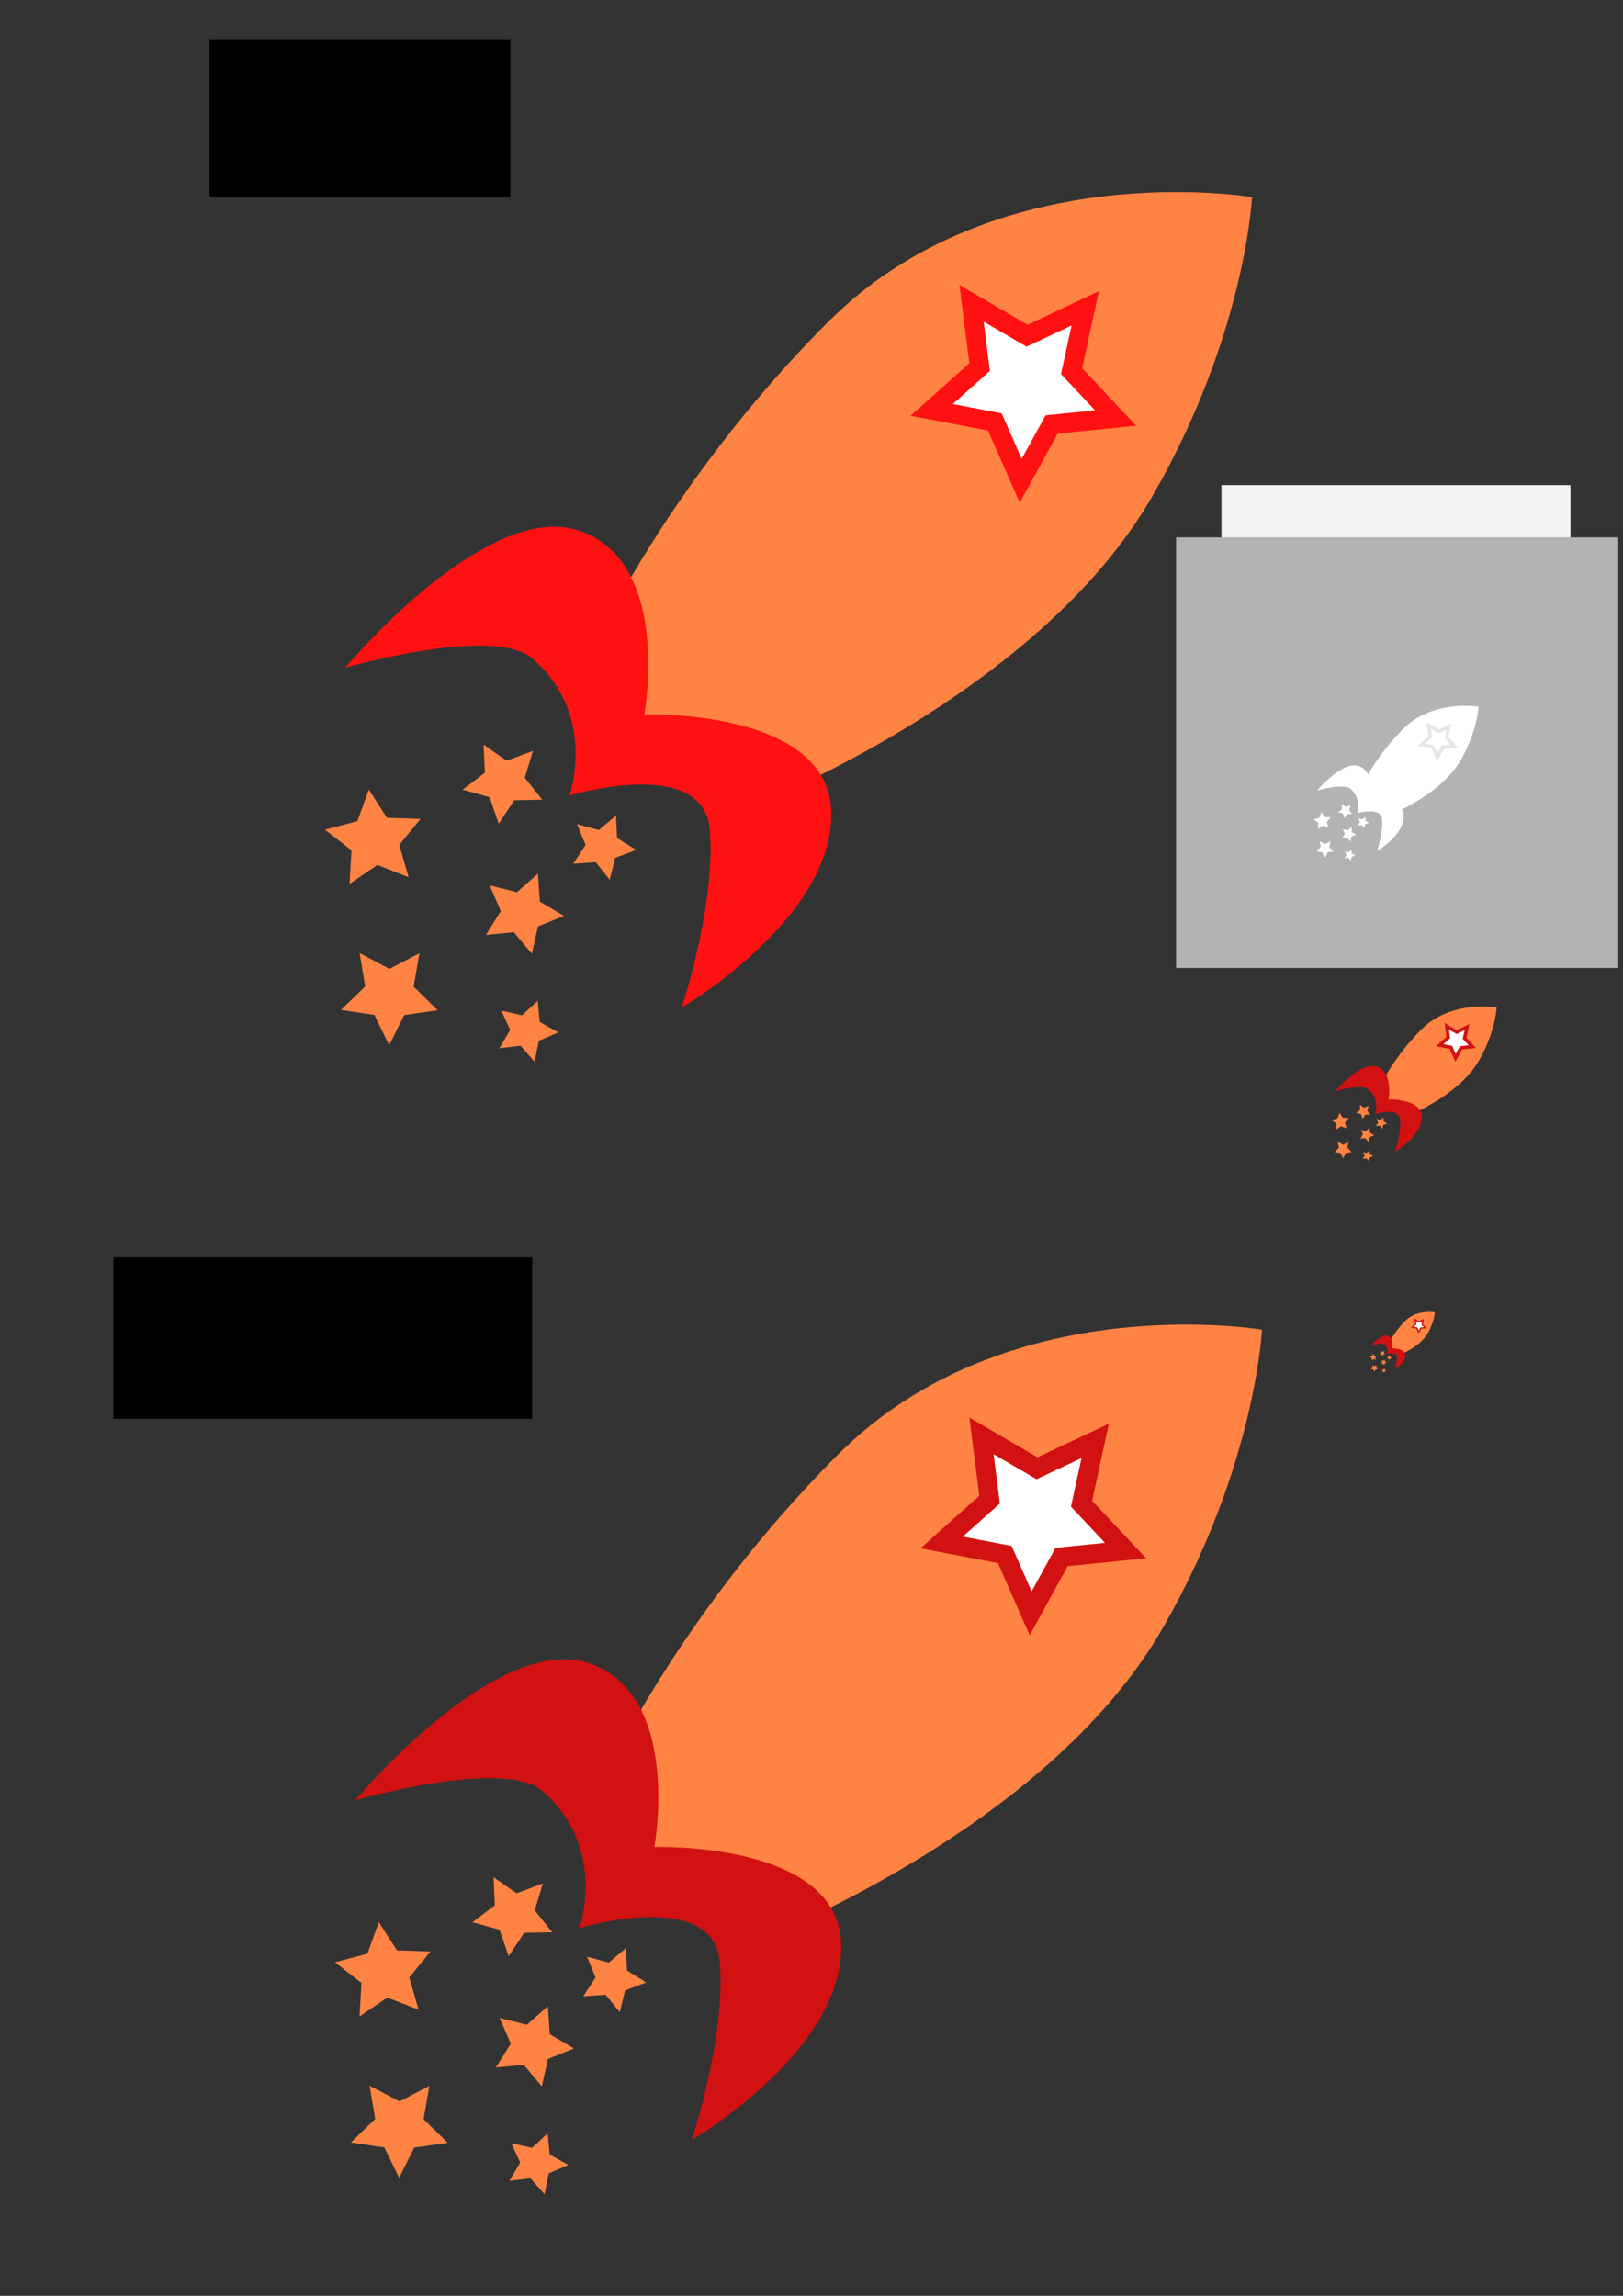 <?xml version="1.0" encoding="UTF-8" standalone="no"?>
<!-- Created with Inkscape (http://www.inkscape.org/) -->

<svg
   xmlns:dc="http://purl.org/dc/elements/1.1/"
   xmlns:cc="http://creativecommons.org/ns#"
   xmlns:rdf="http://www.w3.org/1999/02/22-rdf-syntax-ns#"
   xmlns:svg="http://www.w3.org/2000/svg"
   xmlns="http://www.w3.org/2000/svg"
   xmlns:sodipodi="http://sodipodi.sourceforge.net/DTD/sodipodi-0.dtd"
   xmlns:inkscape="http://www.inkscape.org/namespaces/inkscape"
   width="744.094"
   height="1052.362"
   id="svg2"
   version="1.1"
   inkscape:version="0.48.1 r9760"
   sodipodi:docname="rocket_orange_red.svg"
   inkscape:export-filename="/Users/audreyr/code/auditionrocket/ar/assets/logo/rocket_orange_red_53x50.png"
   inkscape:export-xdpi="11.282432"
   inkscape:export-ydpi="11.282432">
  <rect width="100%" height="100%" fill="#333333" stroke="none"/>
  <defs
     id="defs4" />
  <sodipodi:namedview
     id="base"
     pagecolor="#ffffff"
     bordercolor="#666666"
     borderopacity="1.0"
     inkscape:pageopacity="0.0"
     inkscape:pageshadow="2"
     inkscape:zoom="0.50000001"
     inkscape:cx="-263.54393"
     inkscape:cy="309.43147"
     inkscape:document-units="px"
     inkscape:current-layer="layer1"
     showgrid="false"
     inkscape:window-width="1280"
     inkscape:window-height="746"
     inkscape:window-x="0"
     inkscape:window-y="0"
     inkscape:window-maximized="1" />
  <g
     inkscape:label="Layer 1"
     inkscape:groupmode="layer"
     id="layer1">
    <g
       id="g3812">
      <path
         inkscape:export-ydpi="11.222174"
         inkscape:export-xdpi="11.222174"
         inkscape:export-filename="/Users/audreyr/code/auditionrocket/ar/assets/img/rocket_orange_darkred_53x50.png"
         sodipodi:nodetypes="csccsc"
         inkscape:connector-curvature="0"
         id="path2987"
         d="m 578.571,609.505 c 0,0 -117.143,-20 -194.286,57.143 -77.143,77.143 -111.429,157.143 -111.429,157.143 l 74.286,65.714 c 0,0 132.368,-50.39 185.714,-142.857 42.857,-74.286 45.714,-137.143 45.714,-137.143 z"
         style="fill:#ff8342;fill-opacity:1;stroke:none" />
      <path
         inkscape:export-ydpi="11.222174"
         inkscape:export-xdpi="11.222174"
         inkscape:export-filename="/Users/audreyr/code/auditionrocket/ar/assets/img/rocket_orange_darkred_53x50.png"
         sodipodi:nodetypes="cscscscsc"
         inkscape:connector-curvature="0"
         id="path3757"
         d="m 300,846.648 c 0,0 12.857,-70 -30,-84.286 -42.857,-14.286 -107.143,62.857 -107.143,62.857 0,0 67.826,-19.619 85.714,-4.286 30,25.714 17.143,62.857 17.143,62.857 0,0 61.429,-18.571 64.286,15.714 2.857,34.286 -12.857,81.429 -12.857,81.429 0,0 68.571,-40 68.571,-88.571 C 385.714,843.791 300,846.648 300,846.648 z"
         style="fill:#d11112;fill-opacity:1;stroke:none" />
      <path
         inkscape:export-ydpi="11.222174"
         inkscape:export-xdpi="11.222174"
         inkscape:export-filename="/Users/audreyr/code/auditionrocket/ar/assets/img/rocket_orange_darkred_53x50.png"
         sodipodi:type="star"
         style="fill:#ff8342;fill-opacity:1;stroke:none"
         id="path3761"
         sodipodi:sides="5"
         sodipodi:cx="375.71429"
         sodipodi:cy="243.79076"
         sodipodi:r1="44.354786"
         sodipodi:r2="22.177393"
         sodipodi:arg1="1.8313987"
         sodipodi:arg2="2.4597172"
         inkscape:flatsided="false"
         inkscape:rounded="0"
         inkscape:randomized="0"
         d="m 364.286,286.648 -5.79,-28.88 -27.073,-11.603 25.677,-14.431 2.669,-29.333 21.659,19.961 28.722,-6.526 -12.291,26.767 15.082,25.3 -29.256,-3.418 z"
         inkscape:transform-center-x="0.75303105"
         inkscape:transform-center-y="1.1189745"
         transform="matrix(0.433,-0.059,0.059,0.433,58.571,794.093)" />
      <path
         inkscape:export-ydpi="11.222174"
         inkscape:export-xdpi="11.222174"
         inkscape:export-filename="/Users/audreyr/code/auditionrocket/ar/assets/img/rocket_orange_darkred_53x50.png"
         transform="matrix(0.317,0.3,-0.3,0.317,197.866,747.522)"
         inkscape:transform-center-y="0.4491219"
         inkscape:transform-center-x="-1.417495"
         d="m 364.286,286.648 -5.79,-28.88 -27.073,-11.603 25.677,-14.431 2.669,-29.333 21.659,19.961 28.722,-6.526 -12.291,26.767 15.082,25.3 -29.256,-3.418 z"
         inkscape:randomized="0"
         inkscape:rounded="0"
         inkscape:flatsided="false"
         sodipodi:arg2="2.4597172"
         sodipodi:arg1="1.8313987"
         sodipodi:r2="22.177393"
         sodipodi:r1="44.354786"
         sodipodi:cy="243.79076"
         sodipodi:cx="375.71429"
         sodipodi:sides="5"
         id="path3763"
         style="fill:#ff8342;fill-opacity:1;stroke:none"
         sodipodi:type="star" />
      <path
         inkscape:export-ydpi="11.222174"
         inkscape:export-xdpi="11.222174"
         inkscape:export-filename="/Users/audreyr/code/auditionrocket/ar/assets/img/rocket_orange_darkred_53x50.png"
         sodipodi:type="star"
         style="fill:#ff8342;fill-opacity:1;stroke:none"
         id="path3765"
         sodipodi:sides="5"
         sodipodi:cx="375.71429"
         sodipodi:cy="243.79076"
         sodipodi:r1="44.354786"
         sodipodi:r2="22.177393"
         sodipodi:arg1="1.8313987"
         sodipodi:arg2="2.4597172"
         inkscape:flatsided="false"
         inkscape:rounded="0"
         inkscape:randomized="0"
         d="m 364.286,286.648 -5.79,-28.88 -27.073,-11.603 25.677,-14.431 2.669,-29.333 21.659,19.961 28.722,-6.526 -12.291,26.767 15.082,25.3 -29.256,-3.418 z"
         inkscape:transform-center-x="0.80168759"
         inkscape:transform-center-y="-1.4395561"
         transform="matrix(0.506,0.132,-0.132,0.506,18.337,731.163)" />
      <path
         inkscape:export-ydpi="11.222174"
         inkscape:export-xdpi="11.222174"
         inkscape:export-filename="/Users/audreyr/code/auditionrocket/ar/assets/img/rocket_orange_darkred_53x50.png"
         transform="matrix(0.03,-0.525,0.525,0.03,43.83,1164.878)"
         inkscape:transform-center-y="2.1984968"
         inkscape:transform-center-x="0.029321338"
         d="m 364.286,286.648 -5.79,-28.88 -27.073,-11.603 25.677,-14.431 2.669,-29.333 21.659,19.961 28.722,-6.526 -12.291,26.767 15.082,25.3 -29.256,-3.418 z"
         inkscape:randomized="0"
         inkscape:rounded="0"
         inkscape:flatsided="false"
         sodipodi:arg2="2.4597172"
         sodipodi:arg1="1.8313987"
         sodipodi:r2="22.177393"
         sodipodi:r1="44.354786"
         sodipodi:cy="243.79076"
         sodipodi:cx="375.71429"
         sodipodi:sides="5"
         id="path3767"
         style="fill:#ff8342;fill-opacity:1;stroke:none"
         sodipodi:type="star" />
      <path
         inkscape:export-ydpi="11.222174"
         inkscape:export-xdpi="11.222174"
         inkscape:export-filename="/Users/audreyr/code/auditionrocket/ar/assets/img/rocket_orange_darkred_53x50.png"
         sodipodi:type="star"
         style="fill:#ff8342;fill-opacity:1;stroke:none"
         id="path3769"
         sodipodi:sides="5"
         sodipodi:cx="375.71429"
         sodipodi:cy="243.79076"
         sodipodi:r1="44.354786"
         sodipodi:r2="22.177393"
         sodipodi:arg1="1.8313987"
         sodipodi:arg2="2.4597172"
         inkscape:flatsided="false"
         inkscape:rounded="0"
         inkscape:randomized="0"
         d="m 364.286,286.648 -5.79,-28.88 -27.073,-11.603 25.677,-14.431 2.669,-29.333 21.659,19.961 28.722,-6.526 -12.291,26.767 15.082,25.3 -29.256,-3.418 z"
         inkscape:transform-center-x="-1.0416881"
         inkscape:transform-center-y="0.4564119"
         transform="matrix(0.311,-0.161,0.161,0.311,124.675,891.893)" />
      <path
         inkscape:export-ydpi="11.222174"
         inkscape:export-xdpi="11.222174"
         inkscape:export-filename="/Users/audreyr/code/auditionrocket/ar/assets/img/rocket_orange_darkred_53x50.png"
         transform="matrix(0.287,-0.166,0.166,0.287,97.542,984.022)"
         inkscape:transform-center-y="0.2349327"
         inkscape:transform-center-x="-1.1789657"
         d="m 364.286,286.648 -5.79,-28.88 -27.073,-11.603 25.677,-14.431 2.669,-29.333 21.659,19.961 28.722,-6.526 -12.291,26.767 15.082,25.3 -29.256,-3.418 z"
         inkscape:randomized="0"
         inkscape:rounded="0"
         inkscape:flatsided="false"
         sodipodi:arg2="2.4597172"
         sodipodi:arg1="1.8313987"
         sodipodi:r2="22.177393"
         sodipodi:r1="44.354786"
         sodipodi:cy="243.79076"
         sodipodi:cx="375.71429"
         sodipodi:sides="5"
         id="path3771"
         style="fill:#ff8342;fill-opacity:1;stroke:none"
         sodipodi:type="star" />
      <path
         inkscape:export-ydpi="11.222174"
         inkscape:export-xdpi="11.222174"
         inkscape:export-filename="/Users/audreyr/code/auditionrocket/ar/assets/img/rocket_orange_darkred_53x50.png"
         transform="matrix(0.977,-0.215,0.215,0.977,54.988,537.787)"
         inkscape:transform-center-y="3.655396"
         inkscape:transform-center-x="0.60562125"
         d="m 364.286,286.648 -5.79,-28.88 -27.073,-11.603 25.677,-14.431 2.669,-29.333 21.659,19.961 28.722,-6.526 -12.291,26.767 15.082,25.3 -29.256,-3.418 z"
         inkscape:randomized="0"
         inkscape:rounded="0"
         inkscape:flatsided="false"
         sodipodi:arg2="2.4597172"
         sodipodi:arg1="1.8313987"
         sodipodi:r2="22.177393"
         sodipodi:r1="44.354786"
         sodipodi:cy="243.79076"
         sodipodi:cx="375.71429"
         sodipodi:sides="5"
         id="path3759"
         style="fill:#ffffff;fill-opacity:1;stroke:#d11112;stroke-width:8.9;stroke-miterlimit:4;stroke-opacity:1;stroke-dasharray:none"
         sodipodi:type="star" />
    </g>
    <g
       id="g3823"
       transform="translate(454,38)">
      <path
         style="fill:#ff8342;fill-opacity:1;stroke:none"
         d="m 120,52.362 c 0,0 -117.143,-20 -194.286,57.143 C -151.429,186.648 -185.714,266.648 -185.714,266.648 l 74.286,65.714 c 0,0 132.368,-50.39 185.714,-142.857 C 117.143,115.219 120,52.362 120,52.362 z"
         id="path3794"
         inkscape:connector-curvature="0"
         sodipodi:nodetypes="csccsc" />
      <path
         style="fill:#ff1112;fill-opacity:1;stroke:none"
         d="m -158.571,289.505 c 0,0 12.857,-70 -30,-84.286 -42.857,-14.286 -107.143,62.857 -107.143,62.857 0,0 67.826,-19.619 85.714,-4.286 30,25.714 17.143,62.857 17.143,62.857 0,0 61.429,-18.571 64.286,15.714 2.857,34.286 -12.857,81.429 -12.857,81.429 0,0 68.571,-40 68.571,-88.571 0,-48.571 -85.714,-45.714 -85.714,-45.714 z"
         id="path3796"
         inkscape:connector-curvature="0"
         sodipodi:nodetypes="cscscscsc" />
      <path
         transform="matrix(0.433,-0.059,0.059,0.433,-400,236.95)"
         inkscape:transform-center-y="1.1189745"
         inkscape:transform-center-x="0.75303105"
         d="m 364.286,286.648 -5.79,-28.88 -27.073,-11.603 25.677,-14.431 2.669,-29.333 21.659,19.961 28.722,-6.526 -12.291,26.767 15.082,25.3 -29.256,-3.418 z"
         inkscape:randomized="0"
         inkscape:rounded="0"
         inkscape:flatsided="false"
         sodipodi:arg2="2.4597172"
         sodipodi:arg1="1.8313987"
         sodipodi:r2="22.177393"
         sodipodi:r1="44.354786"
         sodipodi:cy="243.79076"
         sodipodi:cx="375.71429"
         sodipodi:sides="5"
         id="path3798"
         style="fill:#ff8342;fill-opacity:1;stroke:none"
         sodipodi:type="star" />
      <path
         sodipodi:type="star"
         style="fill:#ff8342;fill-opacity:1;stroke:none"
         id="path3800"
         sodipodi:sides="5"
         sodipodi:cx="375.71429"
         sodipodi:cy="243.79076"
         sodipodi:r1="44.354786"
         sodipodi:r2="22.177393"
         sodipodi:arg1="1.8313987"
         sodipodi:arg2="2.4597172"
         inkscape:flatsided="false"
         inkscape:rounded="0"
         inkscape:randomized="0"
         d="m 364.286,286.648 -5.79,-28.88 -27.073,-11.603 25.677,-14.431 2.669,-29.333 21.659,19.961 28.722,-6.526 -12.291,26.767 15.082,25.3 -29.256,-3.418 z"
         inkscape:transform-center-x="-1.417495"
         inkscape:transform-center-y="0.4491219"
         transform="matrix(0.317,0.3,-0.3,0.317,-260.705,190.379)" />
      <path
         transform="matrix(0.506,0.132,-0.132,0.506,-440.235,174.021)"
         inkscape:transform-center-y="-1.4395561"
         inkscape:transform-center-x="0.80168759"
         d="m 364.286,286.648 -5.79,-28.88 -27.073,-11.603 25.677,-14.431 2.669,-29.333 21.659,19.961 28.722,-6.526 -12.291,26.767 15.082,25.3 -29.256,-3.418 z"
         inkscape:randomized="0"
         inkscape:rounded="0"
         inkscape:flatsided="false"
         sodipodi:arg2="2.4597172"
         sodipodi:arg1="1.8313987"
         sodipodi:r2="22.177393"
         sodipodi:r1="44.354786"
         sodipodi:cy="243.79076"
         sodipodi:cx="375.71429"
         sodipodi:sides="5"
         id="path3802"
         style="fill:#ff8342;fill-opacity:1;stroke:none"
         sodipodi:type="star" />
      <path
         sodipodi:type="star"
         style="fill:#ff8342;fill-opacity:1;stroke:none"
         id="path3804"
         sodipodi:sides="5"
         sodipodi:cx="375.71429"
         sodipodi:cy="243.79076"
         sodipodi:r1="44.354786"
         sodipodi:r2="22.177393"
         sodipodi:arg1="1.8313987"
         sodipodi:arg2="2.4597172"
         inkscape:flatsided="false"
         inkscape:rounded="0"
         inkscape:randomized="0"
         d="m 364.286,286.648 -5.79,-28.88 -27.073,-11.603 25.677,-14.431 2.669,-29.333 21.659,19.961 28.722,-6.526 -12.291,26.767 15.082,25.3 -29.256,-3.418 z"
         inkscape:transform-center-x="0.029321338"
         inkscape:transform-center-y="2.1984968"
         transform="matrix(0.03,-0.525,0.525,0.03,-414.742,607.736)" />
      <path
         transform="matrix(0.311,-0.161,0.161,0.311,-333.897,334.75)"
         inkscape:transform-center-y="0.4564119"
         inkscape:transform-center-x="-1.0416881"
         d="m 364.286,286.648 -5.79,-28.88 -27.073,-11.603 25.677,-14.431 2.669,-29.333 21.659,19.961 28.722,-6.526 -12.291,26.767 15.082,25.3 -29.256,-3.418 z"
         inkscape:randomized="0"
         inkscape:rounded="0"
         inkscape:flatsided="false"
         sodipodi:arg2="2.4597172"
         sodipodi:arg1="1.8313987"
         sodipodi:r2="22.177393"
         sodipodi:r1="44.354786"
         sodipodi:cy="243.79076"
         sodipodi:cx="375.71429"
         sodipodi:sides="5"
         id="path3806"
         style="fill:#ff8342;fill-opacity:1;stroke:none"
         sodipodi:type="star" />
      <path
         sodipodi:type="star"
         style="fill:#ff8342;fill-opacity:1;stroke:none"
         id="path3808"
         sodipodi:sides="5"
         sodipodi:cx="375.71429"
         sodipodi:cy="243.79076"
         sodipodi:r1="44.354786"
         sodipodi:r2="22.177393"
         sodipodi:arg1="1.8313987"
         sodipodi:arg2="2.4597172"
         inkscape:flatsided="false"
         inkscape:rounded="0"
         inkscape:randomized="0"
         d="m 364.286,286.648 -5.79,-28.88 -27.073,-11.603 25.677,-14.431 2.669,-29.333 21.659,19.961 28.722,-6.526 -12.291,26.767 15.082,25.3 -29.256,-3.418 z"
         inkscape:transform-center-x="-1.1789657"
         inkscape:transform-center-y="0.2349327"
         transform="matrix(0.287,-0.166,0.166,0.287,-361.029,426.879)" />
      <path
         sodipodi:type="star"
         style="fill:#ffffff;fill-opacity:1;stroke:#ff1112;stroke-width:8.9;stroke-miterlimit:4;stroke-opacity:1;stroke-dasharray:none"
         id="path3810"
         sodipodi:sides="5"
         sodipodi:cx="375.71429"
         sodipodi:cy="243.79076"
         sodipodi:r1="44.354786"
         sodipodi:r2="22.177393"
         sodipodi:arg1="1.8313987"
         sodipodi:arg2="2.4597172"
         inkscape:flatsided="false"
         inkscape:rounded="0"
         inkscape:randomized="0"
         d="m 364.286,286.648 -5.79,-28.88 -27.073,-11.603 25.677,-14.431 2.669,-29.333 21.659,19.961 28.722,-6.526 -12.291,26.767 15.082,25.3 -29.256,-3.418 z"
         inkscape:transform-center-x="0.60562125"
         inkscape:transform-center-y="3.655396"
         transform="matrix(0.977,-0.215,0.215,0.977,-403.583,-19.356)" />
    </g>
    <flowRoot
       xml:space="preserve"
       id="flowRoot3834"
       style="font-size:40px;font-style:normal;font-weight:normal;line-height:125%;letter-spacing:0px;word-spacing:0px;fill:#000000;fill-opacity:1;stroke:none;font-family:American Typewriter;-inkscape-font-specification:American Typewriter;font-stretch:normal;font-variant:normal"
       transform="translate(24,0)"><flowRegion
         id="flowRegion3836"><rect
           id="rect3838"
           width="138"
           height="72"
           x="72"
           y="18.362"
           style="-inkscape-font-specification:American Typewriter;font-family:American Typewriter;font-weight:normal;font-style:normal;font-stretch:normal;font-variant:normal" /></flowRegion><flowPara
         id="flowPara3840">red</flowPara></flowRoot>    <flowRoot
       transform="translate(-20,558)"
       style="font-size:40px;font-style:normal;font-variant:normal;font-weight:normal;font-stretch:normal;line-height:125%;letter-spacing:0px;word-spacing:0px;fill:#000000;fill-opacity:1;stroke:none;font-family:American Typewriter;-inkscape-font-specification:American Typewriter"
       id="flowRoot3842"
       xml:space="preserve"><flowRegion
         id="flowRegion3844"><rect
           style="font-style:normal;font-variant:normal;font-weight:normal;font-stretch:normal;font-family:American Typewriter;-inkscape-font-specification:American Typewriter"
           y="18.362"
           x="72"
           height="74"
           width="192"
           id="rect3846" /></flowRegion><flowPara
         id="flowPara3848">dark red </flowPara></flowRoot>    <rect
       style="fill:none;stroke:none"
       id="rect3854"
       width="30.135"
       height="30.135"
       x="627.983"
       y="599.745"
       rx="0"
       ry="0"
       inkscape:export-filename="/Users/audreyr/code/auditionrocket/ar/assets/img/favicon.png"
       inkscape:export-xdpi="95.57"
       inkscape:export-ydpi="95.57" />
    <g
       id="g3856"
       transform="matrix(0.07,0,0,0.07,617.311,558.839)"
       inkscape:export-filename="/Users/audreyr/code/auditionrocket/ar/assets/img/favicon.png"
       inkscape:export-xdpi="95.57"
       inkscape:export-ydpi="95.57">
      <path
         style="fill:#ff8342;fill-opacity:1;stroke:none"
         d="m 578.571,609.505 c 0,0 -117.143,-20 -194.286,57.143 -77.143,77.143 -111.429,157.143 -111.429,157.143 l 74.286,65.714 c 0,0 132.368,-50.39 185.714,-142.857 42.857,-74.286 45.714,-137.143 45.714,-137.143 z"
         id="path3858"
         inkscape:connector-curvature="0"
         sodipodi:nodetypes="csccsc"
         inkscape:export-filename="/Users/audreyr/code/auditionrocket/ar/assets/img/rocket_orange_darkred_53x50.png"
         inkscape:export-xdpi="11.222174"
         inkscape:export-ydpi="11.222174" />
      <path
         style="fill:#d11112;fill-opacity:1;stroke:none"
         d="m 300,846.648 c 0,0 12.857,-70 -30,-84.286 -42.857,-14.286 -107.143,62.857 -107.143,62.857 0,0 67.826,-19.619 85.714,-4.286 30,25.714 17.143,62.857 17.143,62.857 0,0 61.429,-18.571 64.286,15.714 2.857,34.286 -12.857,81.429 -12.857,81.429 0,0 68.571,-40 68.571,-88.571 C 385.714,843.791 300,846.648 300,846.648 z"
         id="path3860"
         inkscape:connector-curvature="0"
         sodipodi:nodetypes="cscscscsc"
         inkscape:export-filename="/Users/audreyr/code/auditionrocket/ar/assets/img/rocket_orange_darkred_53x50.png"
         inkscape:export-xdpi="11.222174"
         inkscape:export-ydpi="11.222174" />
      <path
         transform="matrix(0.433,-0.059,0.059,0.433,58.571,794.093)"
         inkscape:transform-center-y="1.1189745"
         inkscape:transform-center-x="0.75303105"
         d="m 364.286,286.648 -5.79,-28.88 -27.073,-11.603 25.677,-14.431 2.669,-29.333 21.659,19.961 28.722,-6.526 -12.291,26.767 15.082,25.3 -29.256,-3.418 z"
         inkscape:randomized="0"
         inkscape:rounded="0"
         inkscape:flatsided="false"
         sodipodi:arg2="2.4597172"
         sodipodi:arg1="1.8313987"
         sodipodi:r2="22.177393"
         sodipodi:r1="44.354786"
         sodipodi:cy="243.79076"
         sodipodi:cx="375.71429"
         sodipodi:sides="5"
         id="path3862"
         style="fill:#ff8342;fill-opacity:1;stroke:none"
         sodipodi:type="star"
         inkscape:export-filename="/Users/audreyr/code/auditionrocket/ar/assets/img/rocket_orange_darkred_53x50.png"
         inkscape:export-xdpi="11.222174"
         inkscape:export-ydpi="11.222174" />
      <path
         sodipodi:type="star"
         style="fill:#ff8342;fill-opacity:1;stroke:none"
         id="path3864"
         sodipodi:sides="5"
         sodipodi:cx="375.71429"
         sodipodi:cy="243.79076"
         sodipodi:r1="44.354786"
         sodipodi:r2="22.177393"
         sodipodi:arg1="1.8313987"
         sodipodi:arg2="2.4597172"
         inkscape:flatsided="false"
         inkscape:rounded="0"
         inkscape:randomized="0"
         d="m 364.286,286.648 -5.79,-28.88 -27.073,-11.603 25.677,-14.431 2.669,-29.333 21.659,19.961 28.722,-6.526 -12.291,26.767 15.082,25.3 -29.256,-3.418 z"
         inkscape:transform-center-x="-1.417495"
         inkscape:transform-center-y="0.4491219"
         transform="matrix(0.317,0.3,-0.3,0.317,197.866,747.522)"
         inkscape:export-filename="/Users/audreyr/code/auditionrocket/ar/assets/img/rocket_orange_darkred_53x50.png"
         inkscape:export-xdpi="11.222174"
         inkscape:export-ydpi="11.222174" />
      <path
         transform="matrix(0.506,0.132,-0.132,0.506,18.337,731.163)"
         inkscape:transform-center-y="-1.4395561"
         inkscape:transform-center-x="0.80168759"
         d="m 364.286,286.648 -5.79,-28.88 -27.073,-11.603 25.677,-14.431 2.669,-29.333 21.659,19.961 28.722,-6.526 -12.291,26.767 15.082,25.3 -29.256,-3.418 z"
         inkscape:randomized="0"
         inkscape:rounded="0"
         inkscape:flatsided="false"
         sodipodi:arg2="2.4597172"
         sodipodi:arg1="1.8313987"
         sodipodi:r2="22.177393"
         sodipodi:r1="44.354786"
         sodipodi:cy="243.79076"
         sodipodi:cx="375.71429"
         sodipodi:sides="5"
         id="path3866"
         style="fill:#ff8342;fill-opacity:1;stroke:none"
         sodipodi:type="star"
         inkscape:export-filename="/Users/audreyr/code/auditionrocket/ar/assets/img/rocket_orange_darkred_53x50.png"
         inkscape:export-xdpi="11.222174"
         inkscape:export-ydpi="11.222174" />
      <path
         sodipodi:type="star"
         style="fill:#ff8342;fill-opacity:1;stroke:none"
         id="path3868"
         sodipodi:sides="5"
         sodipodi:cx="375.71429"
         sodipodi:cy="243.79076"
         sodipodi:r1="44.354786"
         sodipodi:r2="22.177393"
         sodipodi:arg1="1.8313987"
         sodipodi:arg2="2.4597172"
         inkscape:flatsided="false"
         inkscape:rounded="0"
         inkscape:randomized="0"
         d="m 364.286,286.648 -5.79,-28.88 -27.073,-11.603 25.677,-14.431 2.669,-29.333 21.659,19.961 28.722,-6.526 -12.291,26.767 15.082,25.3 -29.256,-3.418 z"
         inkscape:transform-center-x="0.029321338"
         inkscape:transform-center-y="2.1984968"
         transform="matrix(0.03,-0.525,0.525,0.03,43.83,1164.878)"
         inkscape:export-filename="/Users/audreyr/code/auditionrocket/ar/assets/img/rocket_orange_darkred_53x50.png"
         inkscape:export-xdpi="11.222174"
         inkscape:export-ydpi="11.222174" />
      <path
         transform="matrix(0.311,-0.161,0.161,0.311,124.675,891.893)"
         inkscape:transform-center-y="0.4564119"
         inkscape:transform-center-x="-1.0416881"
         d="m 364.286,286.648 -5.79,-28.88 -27.073,-11.603 25.677,-14.431 2.669,-29.333 21.659,19.961 28.722,-6.526 -12.291,26.767 15.082,25.3 -29.256,-3.418 z"
         inkscape:randomized="0"
         inkscape:rounded="0"
         inkscape:flatsided="false"
         sodipodi:arg2="2.4597172"
         sodipodi:arg1="1.8313987"
         sodipodi:r2="22.177393"
         sodipodi:r1="44.354786"
         sodipodi:cy="243.79076"
         sodipodi:cx="375.71429"
         sodipodi:sides="5"
         id="path3870"
         style="fill:#ff8342;fill-opacity:1;stroke:none"
         sodipodi:type="star"
         inkscape:export-filename="/Users/audreyr/code/auditionrocket/ar/assets/img/rocket_orange_darkred_53x50.png"
         inkscape:export-xdpi="11.222174"
         inkscape:export-ydpi="11.222174" />
      <path
         sodipodi:type="star"
         style="fill:#ff8342;fill-opacity:1;stroke:none"
         id="path3872"
         sodipodi:sides="5"
         sodipodi:cx="375.71429"
         sodipodi:cy="243.79076"
         sodipodi:r1="44.354786"
         sodipodi:r2="22.177393"
         sodipodi:arg1="1.8313987"
         sodipodi:arg2="2.4597172"
         inkscape:flatsided="false"
         inkscape:rounded="0"
         inkscape:randomized="0"
         d="m 364.286,286.648 -5.79,-28.88 -27.073,-11.603 25.677,-14.431 2.669,-29.333 21.659,19.961 28.722,-6.526 -12.291,26.767 15.082,25.3 -29.256,-3.418 z"
         inkscape:transform-center-x="-1.1789657"
         inkscape:transform-center-y="0.2349327"
         transform="matrix(0.287,-0.166,0.166,0.287,97.542,984.022)"
         inkscape:export-filename="/Users/audreyr/code/auditionrocket/ar/assets/img/rocket_orange_darkred_53x50.png"
         inkscape:export-xdpi="11.222174"
         inkscape:export-ydpi="11.222174" />
      <path
         sodipodi:type="star"
         style="fill:#ffffff;fill-opacity:1;stroke:#d11112;stroke-width:8.9;stroke-miterlimit:4;stroke-opacity:1;stroke-dasharray:none"
         id="path3874"
         sodipodi:sides="5"
         sodipodi:cx="375.71429"
         sodipodi:cy="243.79076"
         sodipodi:r1="44.354786"
         sodipodi:r2="22.177393"
         sodipodi:arg1="1.8313987"
         sodipodi:arg2="2.4597172"
         inkscape:flatsided="false"
         inkscape:rounded="0"
         inkscape:randomized="0"
         d="m 364.286,286.648 -5.79,-28.88 -27.073,-11.603 25.677,-14.431 2.669,-29.333 21.659,19.961 28.722,-6.526 -12.291,26.767 15.082,25.3 -29.256,-3.418 z"
         inkscape:transform-center-x="0.60562125"
         inkscape:transform-center-y="3.655396"
         transform="matrix(0.977,-0.215,0.215,0.977,54.988,537.787)"
         inkscape:export-filename="/Users/audreyr/code/auditionrocket/ar/assets/img/rocket_orange_darkred_53x50.png"
         inkscape:export-xdpi="11.222174"
         inkscape:export-ydpi="11.222174" />
    </g>
    <rect
       style="fill:#f2f2f2;stroke:none"
       id="rect3876"
       width="160"
       height="200"
       x="560"
       y="222.362"
       inkscape:export-filename="/Users/audreyr/code/auditionrocket/ar/assets/img/no-headshot-available.png"
       inkscape:export-xdpi="95.57"
       inkscape:export-ydpi="95.57" />
    <g
       id="g3878"
       transform="matrix(0.178,0,0,0.178,583.202,353.254)">
      <path
         style="fill:#ff8342;fill-opacity:1;stroke:none"
         d="m 578.571,609.505 c 0,0 -117.143,-20 -194.286,57.143 -77.143,77.143 -111.429,157.143 -111.429,157.143 l 74.286,65.714 c 0,0 132.368,-50.39 185.714,-142.857 42.857,-74.286 45.714,-137.143 45.714,-137.143 z"
         id="path3880"
         inkscape:connector-curvature="0"
         sodipodi:nodetypes="csccsc"
         inkscape:export-filename="/Users/audreyr/code/auditionrocket/ar/assets/img/rocket_orange_darkred_53x50.png"
         inkscape:export-xdpi="11.222174"
         inkscape:export-ydpi="11.222174" />
      <path
         style="fill:#d11112;fill-opacity:1;stroke:none"
         d="m 300,846.648 c 0,0 12.857,-70 -30,-84.286 -42.857,-14.286 -107.143,62.857 -107.143,62.857 0,0 67.826,-19.619 85.714,-4.286 30,25.714 17.143,62.857 17.143,62.857 0,0 61.429,-18.571 64.286,15.714 2.857,34.286 -12.857,81.429 -12.857,81.429 0,0 68.571,-40 68.571,-88.571 C 385.714,843.791 300,846.648 300,846.648 z"
         id="path3882"
         inkscape:connector-curvature="0"
         sodipodi:nodetypes="cscscscsc"
         inkscape:export-filename="/Users/audreyr/code/auditionrocket/ar/assets/img/rocket_orange_darkred_53x50.png"
         inkscape:export-xdpi="11.222174"
         inkscape:export-ydpi="11.222174" />
      <path
         transform="matrix(0.433,-0.059,0.059,0.433,58.571,794.093)"
         inkscape:transform-center-y="1.1189745"
         inkscape:transform-center-x="0.75303105"
         d="m 364.286,286.648 -5.79,-28.88 -27.073,-11.603 25.677,-14.431 2.669,-29.333 21.659,19.961 28.722,-6.526 -12.291,26.767 15.082,25.3 -29.256,-3.418 z"
         inkscape:randomized="0"
         inkscape:rounded="0"
         inkscape:flatsided="false"
         sodipodi:arg2="2.4597172"
         sodipodi:arg1="1.8313987"
         sodipodi:r2="22.177393"
         sodipodi:r1="44.354786"
         sodipodi:cy="243.79076"
         sodipodi:cx="375.71429"
         sodipodi:sides="5"
         id="path3884"
         style="fill:#ff8342;fill-opacity:1;stroke:none"
         sodipodi:type="star"
         inkscape:export-filename="/Users/audreyr/code/auditionrocket/ar/assets/img/rocket_orange_darkred_53x50.png"
         inkscape:export-xdpi="11.222174"
         inkscape:export-ydpi="11.222174" />
      <path
         sodipodi:type="star"
         style="fill:#ff8342;fill-opacity:1;stroke:none"
         id="path3886"
         sodipodi:sides="5"
         sodipodi:cx="375.71429"
         sodipodi:cy="243.79076"
         sodipodi:r1="44.354786"
         sodipodi:r2="22.177393"
         sodipodi:arg1="1.8313987"
         sodipodi:arg2="2.4597172"
         inkscape:flatsided="false"
         inkscape:rounded="0"
         inkscape:randomized="0"
         d="m 364.286,286.648 -5.79,-28.88 -27.073,-11.603 25.677,-14.431 2.669,-29.333 21.659,19.961 28.722,-6.526 -12.291,26.767 15.082,25.3 -29.256,-3.418 z"
         inkscape:transform-center-x="-1.417495"
         inkscape:transform-center-y="0.4491219"
         transform="matrix(0.317,0.3,-0.3,0.317,197.866,747.522)"
         inkscape:export-filename="/Users/audreyr/code/auditionrocket/ar/assets/img/rocket_orange_darkred_53x50.png"
         inkscape:export-xdpi="11.222174"
         inkscape:export-ydpi="11.222174" />
      <path
         transform="matrix(0.506,0.132,-0.132,0.506,18.337,731.163)"
         inkscape:transform-center-y="-1.4395561"
         inkscape:transform-center-x="0.80168759"
         d="m 364.286,286.648 -5.79,-28.88 -27.073,-11.603 25.677,-14.431 2.669,-29.333 21.659,19.961 28.722,-6.526 -12.291,26.767 15.082,25.3 -29.256,-3.418 z"
         inkscape:randomized="0"
         inkscape:rounded="0"
         inkscape:flatsided="false"
         sodipodi:arg2="2.4597172"
         sodipodi:arg1="1.8313987"
         sodipodi:r2="22.177393"
         sodipodi:r1="44.354786"
         sodipodi:cy="243.79076"
         sodipodi:cx="375.71429"
         sodipodi:sides="5"
         id="path3888"
         style="fill:#ff8342;fill-opacity:1;stroke:none"
         sodipodi:type="star"
         inkscape:export-filename="/Users/audreyr/code/auditionrocket/ar/assets/img/rocket_orange_darkred_53x50.png"
         inkscape:export-xdpi="11.222174"
         inkscape:export-ydpi="11.222174" />
      <path
         sodipodi:type="star"
         style="fill:#ff8342;fill-opacity:1;stroke:none"
         id="path3890"
         sodipodi:sides="5"
         sodipodi:cx="375.71429"
         sodipodi:cy="243.79076"
         sodipodi:r1="44.354786"
         sodipodi:r2="22.177393"
         sodipodi:arg1="1.8313987"
         sodipodi:arg2="2.4597172"
         inkscape:flatsided="false"
         inkscape:rounded="0"
         inkscape:randomized="0"
         d="m 364.286,286.648 -5.79,-28.88 -27.073,-11.603 25.677,-14.431 2.669,-29.333 21.659,19.961 28.722,-6.526 -12.291,26.767 15.082,25.3 -29.256,-3.418 z"
         inkscape:transform-center-x="0.029321338"
         inkscape:transform-center-y="2.1984968"
         transform="matrix(0.03,-0.525,0.525,0.03,43.83,1164.878)"
         inkscape:export-filename="/Users/audreyr/code/auditionrocket/ar/assets/img/rocket_orange_darkred_53x50.png"
         inkscape:export-xdpi="11.222174"
         inkscape:export-ydpi="11.222174" />
      <path
         transform="matrix(0.311,-0.161,0.161,0.311,124.675,891.893)"
         inkscape:transform-center-y="0.4564119"
         inkscape:transform-center-x="-1.0416881"
         d="m 364.286,286.648 -5.79,-28.88 -27.073,-11.603 25.677,-14.431 2.669,-29.333 21.659,19.961 28.722,-6.526 -12.291,26.767 15.082,25.3 -29.256,-3.418 z"
         inkscape:randomized="0"
         inkscape:rounded="0"
         inkscape:flatsided="false"
         sodipodi:arg2="2.4597172"
         sodipodi:arg1="1.8313987"
         sodipodi:r2="22.177393"
         sodipodi:r1="44.354786"
         sodipodi:cy="243.79076"
         sodipodi:cx="375.71429"
         sodipodi:sides="5"
         id="path3892"
         style="fill:#ff8342;fill-opacity:1;stroke:none"
         sodipodi:type="star"
         inkscape:export-filename="/Users/audreyr/code/auditionrocket/ar/assets/img/rocket_orange_darkred_53x50.png"
         inkscape:export-xdpi="11.222174"
         inkscape:export-ydpi="11.222174" />
      <path
         sodipodi:type="star"
         style="fill:#ff8342;fill-opacity:1;stroke:none"
         id="path3894"
         sodipodi:sides="5"
         sodipodi:cx="375.71429"
         sodipodi:cy="243.79076"
         sodipodi:r1="44.354786"
         sodipodi:r2="22.177393"
         sodipodi:arg1="1.8313987"
         sodipodi:arg2="2.4597172"
         inkscape:flatsided="false"
         inkscape:rounded="0"
         inkscape:randomized="0"
         d="m 364.286,286.648 -5.79,-28.88 -27.073,-11.603 25.677,-14.431 2.669,-29.333 21.659,19.961 28.722,-6.526 -12.291,26.767 15.082,25.3 -29.256,-3.418 z"
         inkscape:transform-center-x="-1.1789657"
         inkscape:transform-center-y="0.2349327"
         transform="matrix(0.287,-0.166,0.166,0.287,97.542,984.022)"
         inkscape:export-filename="/Users/audreyr/code/auditionrocket/ar/assets/img/rocket_orange_darkred_53x50.png"
         inkscape:export-xdpi="11.222174"
         inkscape:export-ydpi="11.222174" />
      <path
         sodipodi:type="star"
         style="fill:#ffffff;fill-opacity:1;stroke:#d11112;stroke-width:8.9;stroke-miterlimit:4;stroke-opacity:1;stroke-dasharray:none"
         id="path3896"
         sodipodi:sides="5"
         sodipodi:cx="375.71429"
         sodipodi:cy="243.79076"
         sodipodi:r1="44.354786"
         sodipodi:r2="22.177393"
         sodipodi:arg1="1.8313987"
         sodipodi:arg2="2.4597172"
         inkscape:flatsided="false"
         inkscape:rounded="0"
         inkscape:randomized="0"
         d="m 364.286,286.648 -5.79,-28.88 -27.073,-11.603 25.677,-14.431 2.669,-29.333 21.659,19.961 28.722,-6.526 -12.291,26.767 15.082,25.3 -29.256,-3.418 z"
         inkscape:transform-center-x="0.60562125"
         inkscape:transform-center-y="3.655396"
         transform="matrix(0.977,-0.215,0.215,0.977,54.988,537.787)"
         inkscape:export-filename="/Users/audreyr/code/auditionrocket/ar/assets/img/rocket_orange_darkred_53x50.png"
         inkscape:export-xdpi="11.222174"
         inkscape:export-ydpi="11.222174" />
    </g>
    <flowRoot
       transform="matrix(0.67,0,0,0.67,490.966,234.022)"
       style="font-size:40px;font-style:normal;font-variant:normal;font-weight:normal;font-stretch:normal;line-height:125%;letter-spacing:0px;word-spacing:0px;fill:#b3b3b3;fill-opacity:1;stroke:none;font-family:American Typewriter;-inkscape-font-specification:American Typewriter"
       id="flowRoot3898"
       xml:space="preserve"
       inkscape:export-filename="/Users/audreyr/code/auditionrocket/ar/assets/img/no-headshot-available.png"
       inkscape:export-xdpi="95.57"
       inkscape:export-ydpi="95.57"><flowRegion
         id="flowRegion3900"><rect
           style="font-style:normal;font-variant:normal;font-weight:normal;font-stretch:normal;fill:#b3b3b3;font-family:American Typewriter;-inkscape-font-specification:American Typewriter"
           y="18.362"
           x="72"
           height="294.59"
           width="302.569"
           id="rect3902" /></flowRegion><flowPara
         id="flowPara3906"
         style="font-size:35.806px;font-style:italic;font-variant:normal;font-weight:normal;font-stretch:normal;text-align:center;text-anchor:middle;fill:#b3b3b3;font-family:Crimson;-inkscape-font-specification:Crimson Italic">no headshot</flowPara><flowPara
         id="flowPara3908"
         style="font-size:35.806px;font-style:italic;font-variant:normal;font-weight:normal;font-stretch:normal;text-align:center;text-anchor:middle;fill:#b3b3b3;font-family:Crimson;-inkscape-font-specification:Crimson Italic">available</flowPara></flowRoot>    <g
       transform="matrix(0.178,0,0,0.178,574.89,215.458)"
       id="g3038"
       style="fill:#ffffff"
       inkscape:export-filename="/Users/audreyr/code/auditionrocket/ar/assets/img/no-headshot-available.png"
       inkscape:export-xdpi="95.57"
       inkscape:export-ydpi="95.57">
      <path
         inkscape:export-ydpi="11.222174"
         inkscape:export-xdpi="11.222174"
         inkscape:export-filename="/Users/audreyr/code/auditionrocket/ar/assets/img/rocket_orange_darkred_53x50.png"
         sodipodi:nodetypes="csccsc"
         inkscape:connector-curvature="0"
         id="path3040"
         d="m 578.571,609.505 c 0,0 -117.143,-20 -194.286,57.143 -77.143,77.143 -111.429,157.143 -111.429,157.143 l 74.286,65.714 c 0,0 132.368,-50.39 185.714,-142.857 42.857,-74.286 45.714,-137.143 45.714,-137.143 z"
         style="fill:#ffffff;fill-opacity:1;stroke:none" />
      <path
         inkscape:export-ydpi="11.222174"
         inkscape:export-xdpi="11.222174"
         inkscape:export-filename="/Users/audreyr/code/auditionrocket/ar/assets/img/rocket_orange_darkred_53x50.png"
         sodipodi:nodetypes="cscscscsc"
         inkscape:connector-curvature="0"
         id="path3042"
         d="m 300,846.648 c 0,0 12.857,-70 -30,-84.286 -42.857,-14.286 -107.143,62.857 -107.143,62.857 0,0 67.826,-19.619 85.714,-4.286 30,25.714 17.143,62.857 17.143,62.857 0,0 61.429,-18.571 64.286,15.714 2.857,34.286 -12.857,81.429 -12.857,81.429 0,0 68.571,-40 68.571,-88.571 C 385.714,843.791 300,846.648 300,846.648 z"
         style="fill:#ffffff;fill-opacity:1;stroke:none" />
      <path
         inkscape:export-ydpi="11.222174"
         inkscape:export-xdpi="11.222174"
         inkscape:export-filename="/Users/audreyr/code/auditionrocket/ar/assets/img/rocket_orange_darkred_53x50.png"
         sodipodi:type="star"
         style="fill:#ffffff;fill-opacity:1;stroke:none"
         id="path3044"
         sodipodi:sides="5"
         sodipodi:cx="375.71429"
         sodipodi:cy="243.79076"
         sodipodi:r1="44.354786"
         sodipodi:r2="22.177393"
         sodipodi:arg1="1.8313987"
         sodipodi:arg2="2.4597172"
         inkscape:flatsided="false"
         inkscape:rounded="0"
         inkscape:randomized="0"
         d="m 364.286,286.648 -5.79,-28.88 -27.073,-11.603 25.677,-14.431 2.669,-29.333 21.659,19.961 28.722,-6.526 -12.291,26.767 15.082,25.3 -29.256,-3.418 z"
         inkscape:transform-center-x="0.75303105"
         inkscape:transform-center-y="1.1189745"
         transform="matrix(0.433,-0.059,0.059,0.433,58.571,794.093)" />
      <path
         inkscape:export-ydpi="11.222174"
         inkscape:export-xdpi="11.222174"
         inkscape:export-filename="/Users/audreyr/code/auditionrocket/ar/assets/img/rocket_orange_darkred_53x50.png"
         transform="matrix(0.317,0.3,-0.3,0.317,197.866,747.522)"
         inkscape:transform-center-y="0.4491219"
         inkscape:transform-center-x="-1.417495"
         d="m 364.286,286.648 -5.79,-28.88 -27.073,-11.603 25.677,-14.431 2.669,-29.333 21.659,19.961 28.722,-6.526 -12.291,26.767 15.082,25.3 -29.256,-3.418 z"
         inkscape:randomized="0"
         inkscape:rounded="0"
         inkscape:flatsided="false"
         sodipodi:arg2="2.4597172"
         sodipodi:arg1="1.8313987"
         sodipodi:r2="22.177393"
         sodipodi:r1="44.354786"
         sodipodi:cy="243.79076"
         sodipodi:cx="375.71429"
         sodipodi:sides="5"
         id="path3046"
         style="fill:#ffffff;fill-opacity:1;stroke:none"
         sodipodi:type="star" />
      <path
         inkscape:export-ydpi="11.222174"
         inkscape:export-xdpi="11.222174"
         inkscape:export-filename="/Users/audreyr/code/auditionrocket/ar/assets/img/rocket_orange_darkred_53x50.png"
         sodipodi:type="star"
         style="fill:#ffffff;fill-opacity:1;stroke:none"
         id="path3048"
         sodipodi:sides="5"
         sodipodi:cx="375.71429"
         sodipodi:cy="243.79076"
         sodipodi:r1="44.354786"
         sodipodi:r2="22.177393"
         sodipodi:arg1="1.8313987"
         sodipodi:arg2="2.4597172"
         inkscape:flatsided="false"
         inkscape:rounded="0"
         inkscape:randomized="0"
         d="m 364.286,286.648 -5.79,-28.88 -27.073,-11.603 25.677,-14.431 2.669,-29.333 21.659,19.961 28.722,-6.526 -12.291,26.767 15.082,25.3 -29.256,-3.418 z"
         inkscape:transform-center-x="0.80168759"
         inkscape:transform-center-y="-1.4395561"
         transform="matrix(0.506,0.132,-0.132,0.506,18.337,731.163)" />
      <path
         inkscape:export-ydpi="11.222174"
         inkscape:export-xdpi="11.222174"
         inkscape:export-filename="/Users/audreyr/code/auditionrocket/ar/assets/img/rocket_orange_darkred_53x50.png"
         transform="matrix(0.03,-0.525,0.525,0.03,43.83,1164.878)"
         inkscape:transform-center-y="2.1984968"
         inkscape:transform-center-x="0.029321338"
         d="m 364.286,286.648 -5.79,-28.88 -27.073,-11.603 25.677,-14.431 2.669,-29.333 21.659,19.961 28.722,-6.526 -12.291,26.767 15.082,25.3 -29.256,-3.418 z"
         inkscape:randomized="0"
         inkscape:rounded="0"
         inkscape:flatsided="false"
         sodipodi:arg2="2.4597172"
         sodipodi:arg1="1.8313987"
         sodipodi:r2="22.177393"
         sodipodi:r1="44.354786"
         sodipodi:cy="243.79076"
         sodipodi:cx="375.71429"
         sodipodi:sides="5"
         id="path3050"
         style="fill:#ffffff;fill-opacity:1;stroke:none"
         sodipodi:type="star" />
      <path
         inkscape:export-ydpi="11.222174"
         inkscape:export-xdpi="11.222174"
         inkscape:export-filename="/Users/audreyr/code/auditionrocket/ar/assets/img/rocket_orange_darkred_53x50.png"
         sodipodi:type="star"
         style="fill:#ffffff;fill-opacity:1;stroke:none"
         id="path3052"
         sodipodi:sides="5"
         sodipodi:cx="375.71429"
         sodipodi:cy="243.79076"
         sodipodi:r1="44.354786"
         sodipodi:r2="22.177393"
         sodipodi:arg1="1.8313987"
         sodipodi:arg2="2.4597172"
         inkscape:flatsided="false"
         inkscape:rounded="0"
         inkscape:randomized="0"
         d="m 364.286,286.648 -5.79,-28.88 -27.073,-11.603 25.677,-14.431 2.669,-29.333 21.659,19.961 28.722,-6.526 -12.291,26.767 15.082,25.3 -29.256,-3.418 z"
         inkscape:transform-center-x="-1.0416881"
         inkscape:transform-center-y="0.4564119"
         transform="matrix(0.311,-0.161,0.161,0.311,124.675,891.893)" />
      <path
         inkscape:export-ydpi="11.222174"
         inkscape:export-xdpi="11.222174"
         inkscape:export-filename="/Users/audreyr/code/auditionrocket/ar/assets/img/rocket_orange_darkred_53x50.png"
         transform="matrix(0.287,-0.166,0.166,0.287,97.542,984.022)"
         inkscape:transform-center-y="0.2349327"
         inkscape:transform-center-x="-1.1789657"
         d="m 364.286,286.648 -5.79,-28.88 -27.073,-11.603 25.677,-14.431 2.669,-29.333 21.659,19.961 28.722,-6.526 -12.291,26.767 15.082,25.3 -29.256,-3.418 z"
         inkscape:randomized="0"
         inkscape:rounded="0"
         inkscape:flatsided="false"
         sodipodi:arg2="2.4597172"
         sodipodi:arg1="1.8313987"
         sodipodi:r2="22.177393"
         sodipodi:r1="44.354786"
         sodipodi:cy="243.79076"
         sodipodi:cx="375.71429"
         sodipodi:sides="5"
         id="path3054"
         style="fill:#ffffff;fill-opacity:1;stroke:none"
         sodipodi:type="star" />
      <path
         inkscape:export-ydpi="11.222174"
         inkscape:export-xdpi="11.222174"
         inkscape:export-filename="/Users/audreyr/code/auditionrocket/ar/assets/img/rocket_orange_darkred_53x50.png"
         transform="matrix(0.977,-0.215,0.215,0.977,54.988,537.787)"
         inkscape:transform-center-y="3.655396"
         inkscape:transform-center-x="0.60562125"
         d="m 364.286,286.648 -5.79,-28.88 -27.073,-11.603 25.677,-14.431 2.669,-29.333 21.659,19.961 28.722,-6.526 -12.291,26.767 15.082,25.3 -29.256,-3.418 z"
         inkscape:randomized="0"
         inkscape:rounded="0"
         inkscape:flatsided="false"
         sodipodi:arg2="2.4597172"
         sodipodi:arg1="1.8313987"
         sodipodi:r2="22.177393"
         sodipodi:r1="44.354786"
         sodipodi:cy="243.79076"
         sodipodi:cx="375.71429"
         sodipodi:sides="5"
         id="path3056"
         style="fill:#ffffff;fill-opacity:1;stroke:#e6e6e6;stroke-width:8.9;stroke-miterlimit:4;stroke-opacity:1;stroke-dasharray:none"
         sodipodi:type="star" />
    </g>
  </g>
</svg>
